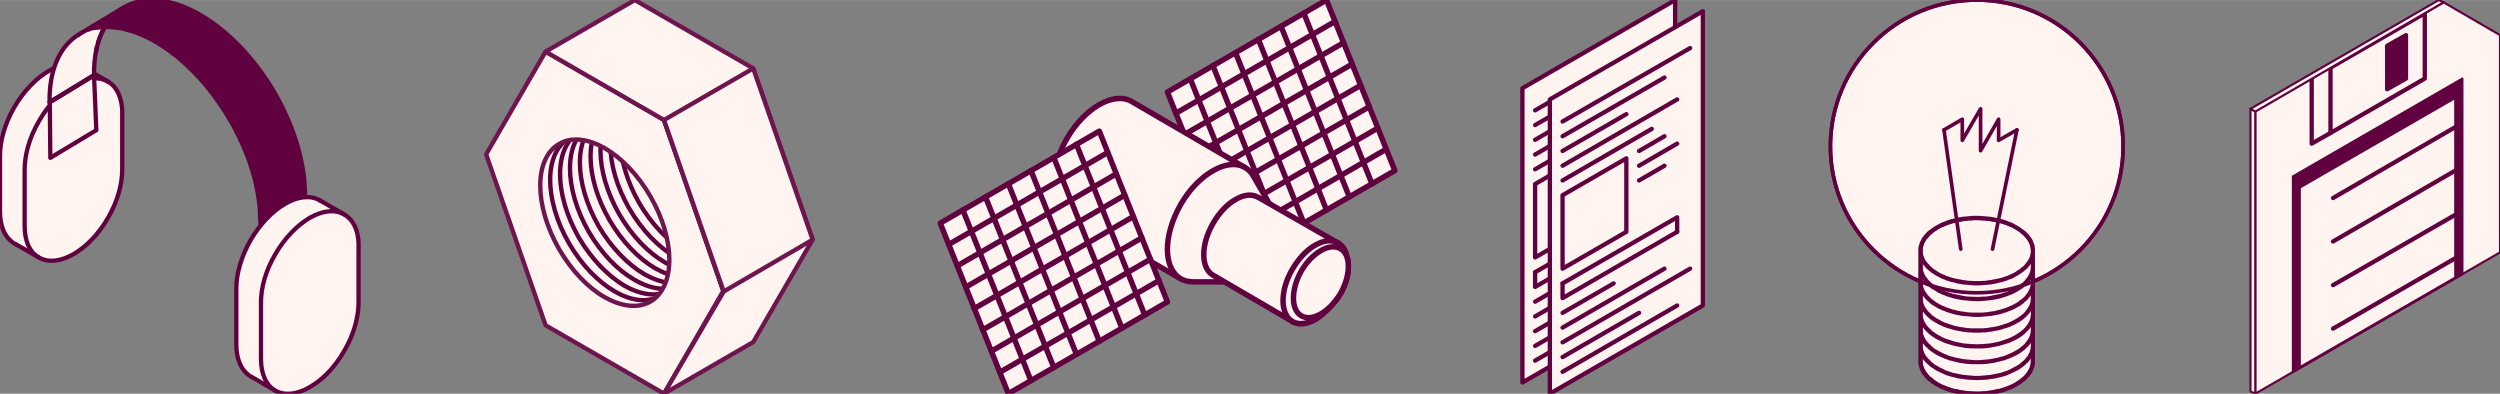 <?xml version="1.0" encoding="UTF-8"?>
<!DOCTYPE svg PUBLIC "-//W3C//DTD SVG 1.1//EN" "http://www.w3.org/Graphics/SVG/1.1/DTD/svg11.dtd">
<!-- Creator: CorelDRAW X7 -->
<svg xmlns="http://www.w3.org/2000/svg" xml:space="preserve" width="98.383mm" height="15.494mm" version="1.1" style="shape-rendering:geometricPrecision; text-rendering:geometricPrecision; image-rendering:optimizeQuality; fill-rule:evenodd; clip-rule:evenodd"
viewBox="0 0 9838 1549"
 xmlns:xlink="http://www.w3.org/1999/xlink">
 <rect x="0" y="0" width="9838" height="1549" fill="#808080" stroke="none"/>
 <defs>
  <style type="text/css">
   <![CDATA[
    .str19 {stroke:#61003F;stroke-width:16.93;stroke-linecap:round;stroke-linejoin:round}
    .str25 {stroke:#61003F;stroke-width:16.93;stroke-linecap:round;stroke-linejoin:round}
    .str23 {stroke:#61003F;stroke-width:8.46;stroke-linecap:round;stroke-linejoin:round}
    .str20 {stroke:#61003F;stroke-width:8.46;stroke-linecap:round;stroke-linejoin:round}
    .str21 {stroke:#61003F;stroke-width:8.46;stroke-linecap:round;stroke-linejoin:round}
    .str3 {stroke:#61003F;stroke-width:21.58;stroke-linecap:round;stroke-linejoin:round}
    .str0 {stroke:#61003F;stroke-width:21.58;stroke-linecap:round;stroke-linejoin:round}
    .str2 {stroke:#61003F;stroke-width:21.58;stroke-linecap:round;stroke-linejoin:round}
    .str1 {stroke:#61003F;stroke-width:21.58;stroke-linecap:round;stroke-linejoin:round}
    .str5 {stroke:#61003F;stroke-width:21.58;stroke-linecap:round;stroke-linejoin:round}
    .str4 {stroke:#61003F;stroke-width:21.58;stroke-linecap:round;stroke-linejoin:round}
    .str7 {stroke:#61003F;stroke-width:14.34;stroke-linecap:round;stroke-linejoin:round}
    .str6 {stroke:#61003F;stroke-width:14.34;stroke-linecap:round;stroke-linejoin:round}
    .str22 {stroke:#61003F;stroke-width:16.93;stroke-linecap:round;stroke-linejoin:round}
    .str24 {stroke:#61003F;stroke-width:16.93;stroke-linecap:round;stroke-linejoin:round}
    .str14 {stroke:#61003F;stroke-width:17.21;stroke-linecap:round;stroke-linejoin:round}
    .str13 {stroke:#61003F;stroke-width:17.21;stroke-linecap:round;stroke-linejoin:round}
    .str17 {stroke:#6E144E;stroke-width:17.21;stroke-linecap:round;stroke-linejoin:round}
    .str11 {stroke:#61003F;stroke-width:17.21;stroke-linecap:round;stroke-linejoin:round}
    .str12 {stroke:#61003F;stroke-width:17.21;stroke-linecap:round;stroke-linejoin:round}
    .str15 {stroke:#61003F;stroke-width:17.21;stroke-linecap:round;stroke-linejoin:round}
    .str10 {stroke:#61003F;stroke-width:17.21;stroke-linecap:round;stroke-linejoin:round}
    .str16 {stroke:#61003F;stroke-width:17.21;stroke-linecap:round;stroke-linejoin:round}
    .str9 {stroke:#61003F;stroke-width:17.21;stroke-linecap:round;stroke-linejoin:round}
    .str8 {stroke:#6E144E;stroke-width:17.21;stroke-linecap:round;stroke-linejoin:round}
    .str18 {stroke:#6E144E;stroke-width:17.21;stroke-linecap:round;stroke-linejoin:round}
    .fil1 {fill:none}
    .fil3 {fill:#61003F}
    .fil0 {fill:#FFF4F0}
    .fil2 {fill:#61003F;fill-rule:nonzero}
   ]]>
  </style>
     <clipPath id="id0">
      <path d="M8000 1421c0,71 -99,128 -221,128 -123,0 -222,-57 -222,-128l0 -435c0,-71 99,-128 222,-128 122,0 221,57 221,128l0 435z"/>
     </clipPath>
     <clipPath id="id1">
      <path d="M2379 1169c65,37 130,46 180,18 50,-29 75,-90 75,-165 0,-75 -25,-164 -75,-250 -49,-85 -114,-151 -179,-189 -65,-37 -130,-46 -179,-17 -50,28 -75,89 -75,164 0,75 25,164 74,250 50,86 114,152 179,189z"/>
     </clipPath>
 </defs>
 <g id="Layer_x0020_1">
  <g id="_2595160757584">
   <g>
    <g>
     <polygon class="fil0 str0" points="4862,1033 5489,671 5220,0 4594,362 "/>
     <line class="fil1 str0" x1="4684" y1="310" x2="4952" y2= "981" />
     <line class="fil1 str0" x1="4773" y1="258" x2="5041" y2= "930" />
     <line class="fil1 str0" x1="4862" y1="207" x2="5131" y2= "878" />
     <line class="fil1 str0" x1="4952" y1="155" x2="5220" y2= "826" />
     <line class="fil1 str0" x1="5041" y1="103" x2="5310" y2= "775" />
     <line class="fil1 str0" x1="5131" y1="52" x2="5399" y2= "723" />
     <line class="fil1 str0" x1="4628" y1="445" x2="5254" y2= "84" />
     <line class="fil1 str0" x1="4661" y1="529" x2="5287" y2= "168" />
     <line class="fil1 str0" x1="4695" y1="613" x2="5321" y2= "252" />
     <line class="fil1 str0" x1="4728" y1="697" x2="5354" y2= "336" />
     <line class="fil1 str0" x1="4762" y1="781" x2="5388" y2= "420" />
     <line class="fil1 str0" x1="4795" y1="865" x2="5422" y2= "504" />
     <line class="fil1 str0" x1="4829" y1="949" x2="5455" y2= "587" />
    </g>
    <path class="fil0 str1" d="M4199 840c-36,-20 -53,-63 -53,-117 0,-53 17,-116 52,-177 35,-61 81,-107 127,-134 47,-27 93,-33 128,-13l446 260 -252 438 -448 -257z"/>
    <path class="fil0 str2" d="M4700 1109c-6,0 -11,0 -16,-1l0 0c-14,-1 -26,-5 -37,-11 -35,-20 -53,-63 -53,-116 0,-53 18,-116 52,-176 35,-61 81,-107 127,-133 46,-27 91,-33 126,-13 12,7 22,16 29,27l67 115 -177 308 -118 0z"/>
    <path class="fil0 str3" d="M5176 1256l-2 1 -1 1 -2 1 -1 1 -2 0 -1 1 -2 1 -1 1 -2 0 0 0 -1 1 -2 1 -1 0 -2 1 0 0 -1 0 -2 1 -1 1 -2 0 0 0 -1 1 -2 0 -1 0 0 0 -2 1 -1 0 -2 1 -1 0 -2 0 0 0 -1 1 0 0 -2 0 0 0 -1 0 -2 0 -1 1 -1 0 -2 0 -1 0 -2 0 -1 0 0 0 -1 0 0 0 -2 0 0 0 -1 0 -2 0 -1 0 -1 0 -2 0 0 0 -1 0 -2 0 -1 0 -1 0 0 0 -2 0 -1 -1 0 0 -1 0 -1 0 -2 -1 -1 0 -1 0 -2 -1 -1 0 -1 0 -1 -1 -2 0 -1 -1 -1 0 -1 -1 -1 -1 -2 0 -1 -1 0 0 0 0 -312 -182c-25,-14 -37,-44 -37,-81 0,-37 12,-81 37,-124 24,-42 56,-75 88,-93 32,-19 64,-23 88,-9l0 0 1 0 0 0 0 0 314 180 0 0 1 0 0 0 1 1 0 0 1 1 0 0 1 1 1 0 0 0 1 1 2 1 1 1 0 0c0,0 1,1 2,2 0,0 1,1 1,1l0 0c1,1 2,2 2,2l0 0c1,1 2,2 2,2l0 0 1 1 1 1 0 0c0,1 1,2 1,3l1 1 0 0c1,0 1,1 2,2l0 0 0 1 0 0 1 1 0 0 1 1 1 2 0 1 0 0 1 1 0 1 0 0 1 2 1 1 0 0 0 1 1 2 0 0 0 1 1 1 0 0 0 2 1 1 0 2 1 1 0 2 1 1 0 1 0 2 1 1 0 0 0 1c5,12 7,26 7,41 0,32 -10,70 -31,107 -14,23 -30,43 -47,58l0 1 -2 1 -1 2 -2 1 0 0 -1 2 0 0 -2 1 -1 2 -1 1 -2 1 -1 2 0 0 -2 1 -1 1 -2 2 -1 1 -2 1 0 0 -1 2 -2 1 -1 1 -2 1 -1 2 -2 1 -1 1 0 0 -2 1 -1 1 -2 1 -1 1 -2 2 -1 1 -2 1 -1 1 -2 1 -1 1 -2 1 -1 0 -2 1 -1 1z"/>
    <path class="fil0 str3" d="M5176 1256c-33,19 -65,23 -90,9 -24,-14 -37,-45 -37,-82 0,-37 12,-82 37,-124 25,-43 57,-76 89,-94 33,-19 65,-24 90,-9 17,10 29,28 34,51 5,12 7,26 7,41 0,32 -10,70 -31,107 -14,23 -30,43 -47,58 -17,18 -34,33 -52,43z"/>
    <path class="fil0 str4" d="M5198 1235c-28,16 -55,20 -76,8 -22,-12 -32,-38 -32,-70 0,-32 10,-70 31,-107 21,-36 49,-64 77,-80 27,-16 55,-20 76,-8 22,12 32,38 32,70 0,32 -10,70 -31,107 -22,36 -49,64 -77,80z"/>
    <g>
     <polygon class="fil0 str5" points="3968,1549 4594,1188 4326,516 3700,878 "/>
     <line class="fil1 str5" x1="3789" y1="826" x2="4057" y2= "1498" />
     <line class="fil1 str5" x1="3878" y1="775" x2="4147" y2= "1446" />
     <line class="fil1 str5" x1="3968" y1="723" x2="4236" y2= "1394" />
     <line class="fil1 str5" x1="4057" y1="671" x2="4326" y2= "1343" />
     <line class="fil1 str5" x1="4147" y1="620" x2="4415" y2= "1291" />
     <line class="fil1 str5" x1="4236" y1="568" x2="4505" y2= "1240" />
     <line class="fil1 str5" x1="3733" y1="962" x2="4359" y2= "600" />
     <line class="fil1 str5" x1="3767" y1="1046" x2="4393" y2= "684" />
     <line class="fil1 str5" x1="3800" y1="1130" x2="4426" y2= "768" />
     <line class="fil1 str5" x1="3834" y1="1214" x2="4460" y2= "852" />
     <line class="fil1 str5" x1="3867" y1="1298" x2="4493" y2= "936" />
     <line class="fil1 str5" x1="3901" y1="1382" x2="4527" y2= "1020" />
     <line class="fil1 str5" x1="3934" y1="1465" x2="4561" y2= "1104" />
    </g>
   </g>
   <g>
    <circle class="fil0 str6" cx="7779" cy="576" r="576"/>
    <path class="fil0" d="M8000 1421c0,71 -99,128 -221,128 -123,0 -222,-57 -222,-128l0 -435c0,-71 99,-128 222,-128 122,0 221,57 221,128l0 435z"/>
    <g style="clip-path:url(#id0)">
     <g>
      <g>
       <path id="1" class="fil0" d="M7779 1293c122,0 221,57 221,128 0,71 -99,128 -221,128 -122,0 -221,-57 -221,-128 0,-71 99,-128 221,-128z"/>
       <path id="2" class="fil2" d="M8009 1421l-17 0 0 0 0 -6 -1 -6 -1 -5 -2 -6 -2 -6 -3 -5 -3 -6 -4 -5 -4 -5 -4 -5 -5 -6 -6 -4 -6 -5 -6 -5 -7 -4 -7 -5 -7 -4 -8 -3 -8 -4 -8 -4 -9 -3 -9 -3 -9 -3 -10 -2 -10 -2 -10 -2 -10 -2 -10 -1 -11 -2 -11 0 -11 -1 -11 0 0 -17 12 0 11 1 12 1 11 1 11 1 10 2 11 2 10 3 10 2 10 3 10 3 9 4 9 3 9 4 8 5 8 4 8 5 7 5 7 5 6 5 6 5 6 6 5 6 5 6 4 6 4 7 3 7 3 6 2 7 2 7 1 8 0 7 0 0zm-230 137l0 -17 0 0 11 0 11 -1 11 0 11 -2 10 -1 10 -2 10 -2 10 -2 10 -2 9 -3 9 -3 9 -3 8 -4 8 -3 8 -4 7 -4 7 -5 7 -4 6 -5 6 -5 6 -4 5 -5 4 -6 4 -5 4 -5 3 -6 3 -5 2 -6 2 -6 1 -5 1 -6 0 -6 17 0 0 7 -1 8 -2 7 -2 7 -3 6 -3 7 -4 7 -4 6 -5 6 -5 6 -6 6 -6 5 -6 5 -7 6 -7 4 -8 5 -8 4 -8 5 -9 4 -9 3 -9 4 -10 3 -10 3 -10 2 -10 3 -11 2 -10 2 -11 1 -11 1 -12 1 -11 1 -12 0 0 0zm-230 -137l17 0 0 0 0 6 1 6 1 5 2 6 2 6 3 5 3 6 4 5 4 5 5 6 5 5 5 4 6 5 6 5 7 4 7 5 7 4 8 4 8 3 8 4 9 3 9 3 9 3 10 2 10 2 10 2 10 2 10 1 11 2 11 0 11 1 11 0 0 17 -12 0 -11 -1 -11 -1 -12 -1 -11 -1 -10 -2 -11 -2 -10 -3 -10 -2 -10 -3 -10 -3 -9 -4 -9 -3 -8 -4 -9 -5 -8 -4 -7 -5 -8 -4 -7 -6 -6 -5 -6 -5 -6 -6 -5 -6 -5 -6 -4 -6 -4 -7 -3 -7 -3 -6 -2 -7 -2 -7 -1 -8 0 -7 0 0zm230 -137l0 17 0 0 -11 0 -11 1 -11 0 -11 2 -10 1 -10 2 -10 2 -10 2 -10 2 -9 3 -9 3 -9 3 -8 4 -8 4 -8 3 -7 4 -7 5 -7 4 -6 5 -6 5 -5 4 -5 6 -5 5 -4 5 -4 5 -3 6 -3 5 -2 6 -2 6 -1 5 -1 6 0 6 -17 0 0 -7 1 -8 2 -7 2 -7 3 -6 3 -7 4 -7 4 -6 5 -6 5 -6 6 -6 6 -5 6 -5 7 -5 8 -5 7 -5 8 -4 9 -5 8 -4 9 -3 9 -4 10 -3 10 -3 10 -2 10 -3 11 -2 10 -2 11 -1 12 -1 11 -1 11 -1 12 0 0 0z"/>
      </g>
      <g>
       <path class="fil0" d="M7779 1231c122,0 221,57 221,128 0,71 -99,128 -221,128 -122,0 -221,-57 -221,-128 0,-71 99,-128 221,-128z"/>
       <path id="1" class="fil2" d="M8009 1359l-17 0 0 0 0 -6 -1 -6 -1 -6 -2 -5 -2 -6 -3 -5 -3 -6 -4 -5 -4 -5 -4 -6 -5 -5 -6 -5 -6 -4 -6 -5 -7 -4 -7 -5 -7 -4 -8 -4 -8 -3 -8 -4 -9 -3 -9 -3 -9 -3 -10 -2 -10 -3 -10 -1 -10 -2 -10 -2 -11 -1 -11 0 -11 -1 -11 0 0 -17 12 0 11 1 12 1 11 1 11 1 10 2 11 2 10 2 10 3 10 3 10 3 9 4 9 3 9 4 8 4 8 5 8 5 7 4 7 5 6 6 6 5 6 6 5 6 5 6 4 6 4 7 3 6 3 7 2 7 2 7 1 8 0 7 0 0zm-230 137l0 -17 0 0 11 0 11 -1 11 -1 11 -1 10 -1 10 -2 10 -2 10 -2 10 -2 9 -3 9 -3 9 -3 8 -4 8 -4 8 -4 7 -4 7 -4 7 -4 6 -5 6 -5 6 -5 5 -5 4 -5 4 -5 4 -5 3 -6 3 -5 2 -6 2 -6 1 -5 1 -6 0 -6 17 0 0 7 -1 7 -2 8 -2 6 -3 7 -3 7 -4 6 -4 7 -5 6 -5 6 -6 5 -6 6 -6 5 -7 5 -7 5 -8 5 -8 4 -8 4 -9 4 -9 4 -9 4 -10 3 -10 3 -10 2 -10 3 -11 2 -10 1 -11 2 -11 1 -12 1 -11 0 -12 1 0 0zm-230 -137l17 0 0 0 0 6 1 6 1 5 2 6 2 6 3 5 3 6 4 5 4 5 5 5 5 5 5 5 6 5 6 5 7 4 7 4 7 4 8 4 8 4 8 4 9 3 9 3 9 3 10 2 10 2 10 2 10 2 10 1 11 1 11 1 11 1 11 0 0 17 -12 -1 -11 0 -11 -1 -12 -1 -11 -2 -10 -1 -11 -2 -10 -3 -10 -2 -10 -3 -10 -3 -9 -4 -9 -4 -8 -4 -9 -4 -8 -4 -7 -5 -8 -5 -7 -5 -6 -5 -6 -6 -6 -5 -5 -6 -5 -6 -4 -7 -4 -6 -3 -7 -3 -7 -2 -6 -2 -8 -1 -7 0 -7 0 0zm230 -137l0 17 0 0 -11 0 -11 1 -11 0 -11 1 -10 2 -10 2 -10 1 -10 3 -10 2 -9 3 -9 3 -9 3 -8 4 -8 3 -8 4 -7 4 -7 5 -7 4 -6 5 -6 4 -5 5 -5 5 -5 6 -4 5 -4 5 -3 6 -3 5 -2 6 -2 5 -1 6 -1 6 0 6 -17 0 0 -7 1 -8 2 -7 2 -7 3 -7 3 -6 4 -7 4 -6 5 -6 5 -6 6 -6 6 -5 6 -6 7 -5 8 -4 7 -5 8 -5 9 -4 8 -4 9 -3 9 -4 10 -3 10 -3 10 -3 10 -2 11 -2 10 -2 11 -1 12 -1 11 -1 11 -1 12 0 0 0z"/>
      </g>
      <g>
       <path class="fil0" d="M7779 1168c122,0 221,58 221,129 0,71 -99,128 -221,128 -122,0 -221,-57 -221,-128 0,-71 99,-129 221,-129z"/>
       <path id="1" class="fil2" d="M8009 1297l-17 0 0 0 0 -6 -1 -6 -1 -6 -2 -5 -2 -6 -3 -6 -3 -5 -4 -5 -4 -6 -4 -5 -5 -5 -6 -5 -6 -4 -6 -5 -7 -5 -7 -4 -7 -4 -8 -4 -8 -3 -8 -4 -9 -3 -9 -3 -9 -3 -10 -2 -10 -3 -10 -2 -10 -1 -10 -2 -11 -1 -11 -1 -11 0 -11 0 0 -17 12 0 11 1 12 0 11 2 11 1 10 2 11 2 10 2 10 3 10 3 10 3 9 3 9 4 9 4 8 4 8 5 8 4 7 5 7 5 6 6 6 5 6 6 5 6 5 6 4 6 4 7 3 6 3 7 2 7 2 7 1 7 0 8 0 0zm-230 136l0 -16 0 0 11 0 11 -1 11 -1 11 -1 10 -1 10 -2 10 -2 10 -2 10 -3 9 -2 9 -3 9 -4 8 -3 8 -4 8 -4 7 -4 7 -4 7 -4 6 -5 6 -5 6 -5 5 -5 4 -5 4 -5 4 -6 3 -5 3 -6 2 -5 2 -6 1 -6 1 -5 0 -6 17 0 0 7 -1 7 -2 7 -2 7 -3 7 -3 7 -4 6 -4 7 -5 6 -5 6 -6 5 -6 6 -6 5 -7 5 -7 5 -8 5 -8 4 -8 4 -9 4 -9 4 -9 3 -10 4 -10 2 -10 3 -10 2 -11 3 -10 1 -11 2 -11 1 -12 1 -11 0 -12 0 0 0zm-230 -136l17 0 0 0 0 6 1 5 1 6 2 6 2 5 3 6 3 5 4 6 4 5 5 5 5 5 5 5 6 5 6 5 7 4 7 4 7 4 8 4 8 4 8 3 9 4 9 3 9 2 10 3 10 2 10 2 10 2 10 1 11 1 11 1 11 1 11 0 0 16 -12 0 -11 0 -11 -1 -12 -1 -11 -2 -10 -1 -11 -3 -10 -2 -10 -3 -10 -2 -10 -4 -9 -3 -9 -4 -8 -4 -9 -4 -8 -4 -7 -5 -8 -5 -7 -5 -6 -5 -6 -6 -6 -5 -5 -6 -5 -6 -4 -7 -4 -6 -3 -7 -3 -7 -2 -7 -2 -7 -1 -7 0 -7 0 0zm230 -137l0 17 0 0 -11 0 -11 0 -11 1 -11 1 -10 2 -10 1 -10 2 -10 3 -10 2 -9 3 -9 3 -9 3 -8 4 -8 3 -8 4 -7 4 -7 4 -7 5 -6 5 -6 4 -5 5 -5 5 -5 5 -4 6 -4 5 -3 5 -3 6 -2 6 -2 5 -1 6 -1 6 0 6 -17 0 0 -8 1 -7 2 -7 2 -7 3 -7 3 -6 4 -7 4 -6 5 -6 5 -6 6 -6 6 -5 6 -6 7 -5 8 -5 7 -4 8 -5 9 -4 8 -4 9 -4 9 -3 10 -3 10 -3 10 -3 10 -2 11 -2 10 -2 11 -1 12 -2 11 0 11 -1 12 0 0 0z"/>
      </g>
      <g>
       <path class="fil0" d="M7779 1106c122,0 221,58 221,129 0,70 -99,128 -221,128 -122,0 -221,-58 -221,-128 0,-71 99,-129 221,-129z"/>
       <path id="1" class="fil2" d="M8009 1235l-17 0 0 0 0 -6 -1 -6 -1 -6 -2 -6 -2 -5 -3 -6 -3 -5 -4 -5 -4 -6 -4 -5 -5 -5 -6 -5 -6 -5 -6 -4 -7 -5 -7 -4 -7 -4 -8 -4 -8 -4 -8 -3 -9 -3 -9 -3 -9 -3 -10 -3 -10 -2 -10 -2 -10 -1 -10 -2 -11 -1 -11 -1 -11 0 -11 0 0 -17 12 0 11 0 12 1 11 1 11 2 10 2 11 2 10 2 10 3 10 3 10 3 9 3 9 4 9 4 8 4 8 5 8 4 7 5 7 5 6 5 6 6 6 6 5 6 5 6 4 6 4 6 3 7 3 7 2 7 2 7 1 7 0 8 0 0zm-230 136l0 -16 0 0 11 -1 11 0 11 -1 11 -1 10 -1 10 -2 10 -2 10 -2 10 -3 9 -3 9 -3 9 -3 8 -3 8 -4 8 -4 7 -4 7 -4 7 -5 6 -4 6 -5 6 -5 5 -5 4 -5 4 -5 4 -6 3 -5 3 -6 2 -5 2 -6 1 -6 1 -6 0 -5 17 0 0 7 -1 7 -2 7 -2 7 -3 7 -3 7 -4 6 -4 6 -5 7 -5 5 -6 6 -6 6 -6 5 -7 5 -7 5 -8 5 -8 4 -8 4 -9 4 -9 4 -9 3 -10 3 -10 3 -10 3 -10 2 -11 2 -10 2 -11 2 -11 1 -12 1 -11 0 -12 0 0 0zm-230 -136l17 0 0 0 0 5 1 6 1 6 2 6 2 5 3 6 3 5 4 6 4 5 5 5 5 5 5 5 6 5 6 4 7 5 7 4 7 4 8 4 8 4 8 3 9 3 9 3 9 3 10 3 10 2 10 2 10 2 10 1 11 1 11 1 11 0 11 1 0 16 -12 0 -11 0 -11 -1 -12 -1 -11 -2 -10 -2 -11 -2 -10 -2 -10 -3 -10 -3 -10 -3 -9 -3 -9 -4 -8 -4 -9 -4 -8 -4 -7 -5 -8 -5 -7 -5 -6 -5 -6 -6 -6 -6 -5 -5 -5 -7 -4 -6 -4 -6 -3 -7 -3 -7 -2 -7 -2 -7 -1 -7 0 -7 0 0zm230 -137l0 17 0 0 -11 0 -11 0 -11 1 -11 1 -10 2 -10 1 -10 2 -10 2 -10 3 -9 3 -9 3 -9 3 -8 3 -8 4 -8 4 -7 4 -7 4 -7 5 -6 4 -6 5 -5 5 -5 5 -5 5 -4 6 -4 5 -3 5 -3 6 -2 5 -2 6 -1 6 -1 6 0 6 -17 0 0 -8 1 -7 2 -7 2 -7 3 -7 3 -7 4 -6 4 -6 5 -6 5 -6 6 -6 6 -6 6 -5 7 -5 8 -5 7 -4 8 -5 9 -4 8 -4 9 -4 9 -3 10 -3 10 -3 10 -3 10 -2 11 -2 10 -2 11 -2 12 -1 11 -1 11 0 12 0 0 0z"/>
      </g>
      <g>
       <path class="fil0" d="M7779 1044c122,0 221,58 221,128 0,71 -99,129 -221,129 -122,0 -221,-58 -221,-129 0,-70 99,-128 221,-128z"/>
       <path id="1" class="fil2" d="M8009 1172l-17 0 0 0 0 -5 -1 -6 -1 -6 -2 -6 -2 -5 -3 -6 -3 -5 -4 -6 -4 -5 -4 -5 -5 -5 -6 -5 -6 -5 -6 -4 -7 -5 -7 -4 -7 -4 -8 -4 -8 -4 -8 -3 -9 -3 -9 -3 -9 -3 -10 -3 -10 -2 -10 -2 -10 -2 -10 -1 -11 -1 -11 -1 -11 0 -11 -1 0 -16 12 0 11 0 12 1 11 1 11 2 10 2 11 2 10 2 10 3 10 3 10 3 9 3 9 4 9 4 8 4 8 4 8 5 7 5 7 5 6 5 6 6 6 6 5 5 5 7 4 6 4 6 3 7 3 7 2 7 2 7 1 7 0 7 0 0zm-230 137l0 -17 0 0 11 0 11 0 11 -1 11 -1 10 -2 10 -1 10 -2 10 -2 10 -3 9 -3 9 -3 9 -3 8 -3 8 -4 8 -4 7 -4 7 -4 7 -5 6 -4 6 -5 6 -5 5 -5 4 -5 4 -6 4 -5 3 -5 3 -6 2 -5 2 -6 1 -6 1 -6 0 -6 17 0 0 8 -1 7 -2 7 -2 7 -3 7 -3 7 -4 6 -4 6 -5 6 -5 6 -6 6 -6 6 -6 5 -7 5 -7 5 -8 4 -8 5 -8 4 -9 4 -9 4 -9 3 -10 3 -10 3 -10 3 -10 2 -11 2 -10 2 -11 1 -11 2 -12 0 -11 1 -12 0 0 0zm-230 -137l17 0 0 0 0 6 1 6 1 6 2 6 2 5 3 6 3 5 4 5 4 6 5 5 5 5 5 5 6 5 6 4 7 5 7 4 7 4 8 4 8 4 8 3 9 3 9 3 9 3 10 3 10 2 10 2 10 1 10 2 11 1 11 1 11 0 11 0 0 17 -12 0 -11 -1 -11 0 -12 -2 -11 -1 -10 -2 -11 -2 -10 -2 -10 -3 -10 -3 -10 -3 -9 -3 -9 -4 -8 -4 -9 -4 -8 -5 -7 -4 -8 -5 -7 -5 -6 -5 -6 -6 -6 -6 -5 -6 -5 -6 -4 -6 -4 -6 -3 -7 -3 -7 -2 -7 -2 -7 -1 -7 0 -8 0 0zm230 -136l0 16 0 0 -11 1 -11 0 -11 1 -11 1 -10 1 -10 2 -10 2 -10 2 -10 3 -9 3 -9 3 -9 3 -8 3 -8 4 -8 4 -7 4 -7 4 -7 5 -6 4 -6 5 -5 5 -5 5 -5 5 -4 5 -4 6 -3 5 -3 6 -2 5 -2 6 -1 6 -1 6 0 5 -17 0 0 -7 1 -7 2 -7 2 -7 3 -7 3 -7 4 -6 4 -6 5 -7 5 -5 6 -6 6 -6 6 -5 7 -5 8 -5 7 -5 8 -4 9 -4 8 -4 9 -4 9 -3 10 -3 10 -3 10 -3 10 -2 11 -2 10 -2 11 -2 12 -1 11 -1 11 0 12 0 0 0z"/>
      </g>
      <g>
       <path class="fil0" d="M7779 982c122,0 221,57 221,128 0,71 -99,129 -221,129 -122,0 -221,-58 -221,-129 0,-71 99,-128 221,-128z"/>
       <path id="1" class="fil2" d="M8009 1110l-17 0 0 0 0 -6 -1 -5 -1 -6 -2 -6 -2 -5 -3 -6 -3 -5 -4 -6 -4 -5 -4 -5 -5 -5 -6 -5 -6 -5 -6 -5 -7 -4 -7 -4 -7 -4 -8 -4 -8 -4 -8 -3 -9 -4 -9 -3 -9 -2 -10 -3 -10 -2 -10 -2 -10 -2 -10 -1 -11 -1 -11 -1 -11 -1 -11 0 0 -16 12 0 11 0 12 1 11 1 11 2 10 1 11 2 10 3 10 2 10 3 10 4 9 3 9 4 9 4 8 4 8 4 8 5 7 5 7 5 6 5 6 6 6 5 5 6 5 6 4 7 4 6 3 7 3 7 2 7 2 7 1 7 0 7 0 0zm-230 137l0 -17 0 0 11 0 11 0 11 -1 11 -1 10 -2 10 -1 10 -2 10 -3 10 -2 9 -3 9 -3 9 -3 8 -4 8 -3 8 -4 7 -4 7 -4 7 -5 6 -5 6 -4 6 -5 5 -5 4 -5 4 -6 4 -5 3 -6 3 -5 2 -6 2 -5 1 -6 1 -6 0 -6 17 0 0 8 -1 7 -2 7 -2 7 -3 7 -3 6 -4 7 -4 6 -5 6 -5 6 -6 6 -6 5 -6 6 -7 5 -7 5 -8 4 -8 5 -8 4 -9 4 -9 3 -9 4 -10 3 -10 3 -10 3 -10 2 -11 2 -10 2 -11 1 -11 1 -12 1 -11 1 -12 0 0 0zm-230 -137l17 0 0 0 0 6 1 6 1 6 2 5 2 6 3 5 3 6 4 5 4 6 5 5 5 5 5 5 6 4 6 5 7 5 7 4 7 4 8 4 8 3 8 4 9 3 9 3 9 3 10 2 10 3 10 2 10 1 10 2 11 1 11 1 11 0 11 0 0 17 -12 0 -11 -1 -11 -1 -12 -1 -11 -1 -10 -2 -11 -2 -10 -2 -10 -3 -10 -3 -10 -3 -9 -4 -9 -3 -8 -4 -9 -4 -8 -5 -7 -4 -8 -5 -7 -5 -6 -6 -6 -5 -6 -6 -5 -6 -5 -6 -4 -6 -4 -7 -3 -6 -3 -7 -2 -7 -2 -7 -1 -7 0 -8 0 0zm230 -136l0 16 0 0 -11 0 -11 1 -11 1 -11 1 -10 1 -10 2 -10 2 -10 2 -10 3 -9 2 -9 3 -9 4 -8 3 -8 4 -8 4 -7 4 -7 4 -7 4 -6 5 -6 5 -5 5 -5 5 -5 5 -4 5 -4 6 -3 5 -3 6 -2 5 -2 6 -1 6 -1 5 0 6 -17 0 0 -7 1 -7 2 -7 2 -7 3 -7 3 -7 4 -6 4 -7 5 -6 5 -6 6 -5 6 -6 6 -5 7 -5 8 -5 7 -5 8 -4 9 -4 8 -4 9 -4 9 -3 10 -4 10 -3 10 -2 10 -3 11 -2 10 -1 11 -2 12 -1 11 -1 11 0 12 0 0 0z"/>
      </g>
      <g>
       <path class="fil0" d="M7779 920c122,0 221,57 221,128 0,71 -99,128 -221,128 -122,0 -221,-57 -221,-128 0,-71 99,-128 221,-128z"/>
       <path id="1" class="fil2" d="M8009 1048l-17 0 0 0 0 -6 -1 -6 -1 -5 -2 -6 -2 -6 -3 -5 -3 -6 -4 -5 -4 -5 -4 -5 -5 -5 -6 -5 -6 -5 -6 -5 -7 -4 -7 -4 -7 -5 -8 -3 -8 -4 -8 -4 -9 -3 -9 -3 -9 -3 -10 -2 -10 -2 -10 -2 -10 -2 -10 -1 -11 -1 -11 -1 -11 -1 -11 0 0 -17 12 1 11 0 12 1 11 1 11 2 10 1 11 2 10 3 10 2 10 3 10 3 9 4 9 4 9 4 8 4 8 4 8 5 7 5 7 5 6 5 6 6 6 5 5 6 5 6 4 7 4 6 3 7 3 6 2 7 2 8 1 7 0 7 0 0zm-230 137l0 -17 0 0 11 0 11 -1 11 0 11 -1 10 -2 10 -2 10 -2 10 -2 10 -2 9 -3 9 -3 9 -3 8 -4 8 -3 8 -4 7 -4 7 -5 7 -4 6 -5 6 -4 6 -5 5 -5 4 -6 4 -5 4 -5 3 -6 3 -5 2 -6 2 -5 1 -6 1 -6 0 -6 17 0 0 7 -1 8 -2 7 -2 7 -3 7 -3 6 -4 7 -4 6 -5 6 -5 6 -6 6 -6 5 -6 6 -7 5 -7 4 -8 5 -8 5 -8 4 -9 4 -9 3 -9 4 -10 3 -10 3 -10 3 -10 2 -11 2 -10 2 -11 1 -11 1 -12 1 -11 1 -12 0 0 0zm-230 -137l17 0 0 0 0 6 1 6 1 6 2 5 2 6 3 5 3 6 4 5 4 5 5 6 5 5 5 5 6 4 6 5 7 4 7 5 7 4 8 4 8 3 8 4 9 3 9 3 9 3 10 2 10 2 10 2 10 2 10 2 11 1 11 0 11 1 11 0 0 17 -12 0 -11 -1 -11 -1 -12 -1 -11 -1 -10 -2 -11 -2 -10 -2 -10 -3 -10 -3 -10 -3 -9 -4 -9 -3 -8 -4 -9 -4 -8 -5 -7 -5 -8 -4 -7 -5 -6 -6 -6 -5 -6 -6 -5 -6 -5 -6 -4 -6 -4 -7 -3 -6 -3 -7 -2 -7 -2 -7 -1 -8 0 -7 0 0zm230 -137l0 17 0 0 -11 0 -11 1 -11 1 -11 1 -10 1 -10 2 -10 2 -10 2 -10 2 -9 3 -9 3 -9 3 -8 4 -8 4 -8 3 -7 5 -7 4 -7 4 -6 5 -6 5 -5 5 -5 5 -5 5 -4 5 -4 5 -3 6 -3 5 -2 6 -2 6 -1 5 -1 6 0 6 -17 0 0 -7 1 -7 2 -8 2 -7 3 -6 3 -7 4 -6 4 -7 5 -6 5 -6 6 -5 6 -6 6 -5 7 -5 8 -5 7 -5 8 -4 9 -4 8 -4 9 -4 9 -4 10 -3 10 -3 10 -2 10 -3 11 -2 10 -1 11 -2 12 -1 11 -1 11 0 12 -1 0 0z"/>
      </g>
      <g>
       <path class="fil0" d="M7779 858c122,0 221,57 221,128 0,71 -99,128 -221,128 -122,0 -221,-57 -221,-128 0,-71 99,-128 221,-128z"/>
       <path id="1" class="fil2" d="M8009 986l-17 0 0 0 0 -6 -1 -6 -1 -5 -2 -6 -2 -6 -3 -5 -3 -6 -4 -5 -4 -5 -4 -5 -5 -6 -6 -4 -6 -5 -6 -5 -7 -4 -7 -5 -7 -4 -8 -4 -8 -3 -8 -4 -9 -3 -9 -3 -9 -3 -10 -2 -10 -2 -10 -2 -10 -2 -10 -1 -11 -2 -11 0 -11 -1 -11 0 0 -17 12 0 11 1 12 1 11 1 11 1 10 2 11 2 10 3 10 2 10 3 10 3 9 4 9 3 9 4 8 5 8 4 7 5 8 5 7 5 6 5 6 5 6 6 5 6 5 6 4 6 4 7 3 7 3 6 2 7 2 7 1 8 0 7 0 0zm-230 137l0 -17 0 0 11 0 11 -1 11 0 11 -2 10 -1 10 -2 10 -2 10 -2 10 -2 9 -3 9 -3 9 -3 8 -4 8 -3 8 -4 7 -4 7 -5 7 -4 6 -5 6 -5 6 -4 5 -6 4 -5 4 -5 4 -5 3 -6 3 -5 2 -6 2 -6 1 -5 1 -6 0 -6 17 0 0 7 -1 8 -2 7 -2 7 -3 6 -3 7 -4 7 -4 6 -5 6 -5 6 -6 6 -6 5 -6 5 -7 5 -8 5 -7 5 -8 4 -8 5 -9 4 -9 3 -9 4 -10 3 -10 3 -10 2 -10 3 -11 2 -10 2 -11 1 -11 1 -12 1 -11 1 -12 0 0 0zm-230 -137l17 0 0 0 0 6 1 6 1 5 2 6 2 6 3 5 3 6 4 5 4 5 5 5 5 6 5 4 6 5 6 5 7 4 7 5 7 4 8 4 8 3 8 4 9 3 9 3 9 3 10 2 10 2 10 2 10 2 10 1 11 2 11 0 11 1 11 0 0 17 -12 0 -11 -1 -11 -1 -12 -1 -11 -1 -10 -2 -11 -2 -10 -3 -10 -2 -10 -3 -10 -3 -9 -4 -9 -3 -8 -4 -9 -5 -8 -4 -7 -5 -8 -5 -7 -5 -6 -5 -6 -5 -6 -6 -5 -6 -5 -6 -4 -6 -4 -7 -3 -7 -3 -6 -2 -7 -2 -7 -1 -8 0 -7 0 0zm230 -137l0 17 0 0 -11 0 -11 1 -11 0 -11 2 -10 1 -10 2 -10 2 -10 2 -10 2 -9 3 -9 3 -9 3 -8 4 -8 3 -8 4 -7 4 -7 5 -7 4 -6 5 -6 5 -5 4 -5 6 -5 5 -4 5 -4 5 -3 6 -3 5 -2 6 -2 6 -1 5 -1 6 0 6 -17 0 0 -7 1 -8 2 -7 2 -7 3 -6 3 -7 4 -7 4 -6 5 -6 5 -6 6 -6 6 -5 6 -5 7 -5 8 -5 7 -5 8 -4 9 -5 8 -4 9 -3 9 -4 10 -3 10 -3 10 -2 10 -3 11 -2 10 -2 11 -1 12 -1 11 -1 11 -1 12 0 0 0z"/>
      </g>
     </g>
    </g>
    <g>
     <path class="fil2" d="M7779 1558l0 -17 0 0 11 0 11 -1 11 0 10 -2 11 -1 10 -2 10 -2 10 -2 9 -2 10 -3 9 -3 8 -3 9 -4 8 -3 7 -4 8 -4 7 -5 7 -4 6 -5 6 -5 5 -4 5 -5 5 -6 4 -5 3 -5 4 -6 2 -5 3 -6 1 -6 2 -5 0 -6 1 -6 16 0 0 7 -1 8 -1 7 -3 7 -2 6 -3 7 -4 7 -5 6 -4 6 -6 6 -5 6 -6 5 -7 5 -7 6 -7 4 -8 5 -8 4 -8 5 -9 4 -9 3 -9 4 -9 3 -10 3 -10 2 -11 3 -10 2 -11 2 -11 1 -11 1 -11 1 -12 1 -11 0 0 0zm-230 -137l17 0 0 0 0 6 1 6 1 5 2 6 2 6 3 5 3 6 3 5 5 5 4 6 5 5 6 4 5 5 7 5 6 4 7 5 8 4 7 4 9 3 8 4 9 3 9 3 9 3 9 2 10 2 10 2 11 2 10 1 11 2 10 0 11 1 12 0 0 17 -12 0 -12 -1 -11 -1 -11 -1 -11 -1 -11 -2 -10 -2 -11 -3 -10 -2 -10 -3 -9 -3 -9 -4 -9 -3 -9 -4 -8 -5 -8 -4 -8 -5 -7 -4 -7 -6 -7 -5 -6 -5 -5 -6 -6 -6 -4 -6 -5 -6 -3 -7 -4 -7 -2 -6 -2 -7 -2 -7 -1 -8 0 -7 0 0zm0 0c0,-5 4,-8 8,-8 5,0 9,3 9,8l-17 0zm17 -435l0 435 -17 0 0 -435 0 0 17 0zm-17 0c0,-5 4,-8 8,-8 5,0 9,3 9,8l-17 0zm230 -137l0 17 0 0 -12 0 -11 1 -10 0 -11 2 -10 1 -11 2 -10 2 -10 2 -9 2 -9 3 -9 3 -9 3 -8 4 -9 3 -7 4 -8 4 -7 5 -6 4 -7 5 -5 5 -6 4 -5 6 -4 5 -5 5 -3 5 -3 6 -3 5 -2 6 -2 6 -1 5 -1 6 0 6 -17 0 0 -7 1 -8 2 -7 2 -7 2 -6 4 -7 3 -7 5 -6 4 -6 6 -6 5 -6 6 -5 7 -5 7 -5 7 -5 8 -5 8 -4 8 -5 9 -4 9 -3 9 -4 9 -3 10 -3 10 -2 11 -3 10 -2 11 -2 11 -1 11 -1 11 -1 12 -1 12 0 0 0zm229 137l-16 0 0 0 -1 -6 0 -6 -2 -5 -1 -6 -3 -6 -2 -5 -4 -6 -3 -5 -4 -5 -5 -5 -5 -6 -5 -4 -6 -5 -6 -5 -7 -4 -7 -5 -8 -4 -7 -4 -8 -3 -9 -4 -8 -3 -9 -3 -10 -3 -9 -2 -10 -2 -10 -2 -10 -2 -11 -1 -10 -2 -11 0 -11 -1 -11 0 0 -17 11 0 12 1 11 1 11 1 11 1 11 2 10 2 11 3 10 2 10 3 9 3 9 4 9 3 9 4 8 5 8 4 8 5 7 5 7 5 7 5 6 5 5 6 6 6 4 6 5 6 4 7 3 7 2 6 3 7 1 7 1 8 0 7 0 0zm0 0c0,5 -3,8 -8,8 -5,0 -8,-3 -8,-8l16 0zm-16 435l0 -435 16 0 0 435 0 0 -16 0zm16 0c0,5 -3,8 -8,8 -5,0 -8,-3 -8,-8l16 0z"/>
    </g>
    <line class="fil1 str7" x1="7716" y1="980" x2="7650" y2= "511" />
    <line class="fil1 str7" x1="7841" y1="980" x2="7937" y2= "511" />
    <polyline class="fil1 str7" points="7650,511 7722,469 7722,552 7794,428 7794,593 7865,469 7865,552 7937,511 "/>
    <circle class="fil1 str6" cx="7779" cy="576" r="576"/>
   </g>
   <g>
    <polygon class="fil0 str8" points="2846,1145 2613,1549 2147,1280 1913,607 2147,203 2613,472 "/>
    <path class="fil0" d="M2379 1169c65,37 130,46 180,18 50,-29 75,-90 75,-165 0,-75 -25,-164 -75,-250 -49,-85 -114,-151 -179,-189 -65,-37 -130,-46 -179,-17 -50,28 -75,89 -75,164 0,75 25,164 74,250 50,86 114,152 179,189z"/>
    <g style="clip-path:url(#id1)">
     <g>
      <path id="1" class="fil1 str9" d="M2418 1146c65,38 130,47 180,18 50,-29 75,-89 75,-164 0,-75 -25,-164 -74,-250 -50,-86 -115,-152 -180,-189 -65,-38 -130,-47 -179,-18 -50,29 -75,90 -75,165 0,74 25,164 74,249 50,86 115,152 179,189z"/>
      <path class="fil1 str10" d="M2457 1124c65,37 130,46 180,18 50,-29 75,-90 75,-165 0,-75 -25,-164 -74,-250 -50,-85 -115,-151 -180,-189 -65,-37 -130,-46 -179,-17 -50,28 -75,89 -75,164 0,75 25,164 74,250 50,85 115,151 179,189z"/>
      <path class="fil1 str11" d="M2497 1101c65,38 130,47 179,18 50,-29 75,-89 75,-164 0,-75 -25,-165 -74,-250 -50,-86 -115,-152 -180,-189 -65,-38 -130,-47 -179,-18 -50,29 -75,89 -75,164 0,75 25,165 74,250 50,86 115,152 180,189z"/>
      <path class="fil1 str12" d="M2536 1079c65,37 130,46 179,17 50,-28 75,-89 75,-164 0,-75 -25,-164 -74,-250 -50,-85 -115,-151 -180,-189 -65,-37 -130,-46 -179,-18 -50,29 -75,90 -75,165 0,75 25,164 74,250 50,85 115,151 180,189z"/>
      <path class="fil1 str13" d="M2577 1055c65,37 130,46 180,17 50,-28 75,-89 75,-164 0,-75 -25,-164 -74,-250 -50,-86 -115,-152 -180,-189 -65,-38 -130,-46 -179,-18 -50,29 -75,90 -75,165 0,75 25,164 74,249 50,86 115,152 179,190z"/>
      <path class="fil1 str14" d="M2616 1032c65,38 131,46 180,18 50,-29 75,-90 75,-165 0,-75 -25,-164 -74,-249 -50,-86 -115,-152 -180,-190 -65,-37 -130,-46 -179,-17 -50,28 -75,89 -75,164 0,75 25,164 74,250 50,86 115,152 179,189z"/>
      <path class="fil1 str15" d="M2656 1010c65,37 130,46 179,17 50,-28 75,-89 75,-164 0,-75 -25,-164 -74,-250 -50,-86 -115,-152 -180,-189 -65,-38 -130,-47 -179,-18 -50,29 -75,90 -75,165 0,75 25,164 74,249 50,86 115,152 180,190z"/>
      <path class="fil1 str16" d="M2695 987c65,37 130,46 179,18 50,-29 75,-90 75,-165 0,-75 -25,-164 -74,-250 -50,-85 -115,-151 -180,-189 -65,-37 -130,-46 -179,-17 -50,28 -75,89 -75,164 0,75 25,164 74,250 50,86 115,152 180,189z"/>
     </g>
    </g>
    <path class="fil1 str17" d="M2379 1169c65,37 130,46 180,18 50,-29 75,-90 75,-165 0,-75 -25,-164 -75,-250 -49,-85 -114,-151 -179,-189 -65,-37 -130,-46 -179,-17 -50,28 -75,89 -75,164 0,75 25,164 74,250 50,86 114,152 179,189z"/>
    <polygon class="fil0 str18" points="2613,472 2147,203 2498,0 2964,269 3198,943 2964,1346 2613,1549 2848,1147 "/>
    <polygon class="fil0 str18" points="3198,943 2964,269 2613,472 2848,1147 "/>
   </g>
   <g>
    <path class="fil0 str19" d="M0 613l0 -1 0 -1c0,-57 19,-124 56,-189 38,-65 87,-115 136,-143 49,-29 99,-36 136,-14 35,20 54,61 56,112l0 0c1,4 1,9 1,13 0,4 0,9 -1,13l0 196c1,4 1,9 1,13 0,57 -19,124 -56,189 -38,65 -87,115 -136,143 -50,29 -99,36 -136,14 -38,-22 -57,-68 -57,-125l0 -2 0 -218z"/>
    <g>
     <polygon class="fil0" points="442,480 425,324 328,269 328,449 "/>
     <polygon class="fil0" points="39,806 57,961 153,1017 153,836 "/>
    </g>
    <path class="fil0 str19" d="M97 669l0 -2 0 0c0,-57 18,-125 56,-190 37,-65 86,-115 136,-143 49,-28 98,-35 136,-13 35,20 53,61 56,112l0 0c0,4 0,8 0,12 0,5 0,9 0,13l0 197c0,4 0,8 0,12 0,57 -18,125 -56,190 -37,65 -87,115 -136,143 -49,28 -98,35 -136,13 -38,-21 -56,-67 -56,-124l0 -2 0 -218z"/>
    <line class="fil1 str19" x1="153" y1="1013" x2="57" y2= "958" />
    <line class="fil1 str19" x1="425" y1="321" x2="328" y2= "265" />
    <g>
     <path class="fil0 str19" d="M195 403c-2,-121 36,-220 116,-268 30,-18 65,-28 101,-29 -29,51 -43,116 -42,190l0 0 -174 106 -1 1zm218 -297c9,0 18,0 28,0 -10,0 -19,0 -28,0zm37 1c7,1 14,2 21,3 -7,-1 -14,-2 -21,-3zm48 9c4,1 8,2 12,3 -4,-1 -8,-2 -12,-3z"/>
     <polygon class="fil3 str19" points="1025,860 1200,755 1209,971 1028,1080 "/>
     <polygon class="fil0 str19" points="196,402 370,296 379,512 198,621 "/>
     <polygon class="fil0" points="446,54 459,78 408,108 406,114 399,114 324,159 313,137 "/>
     <line class="fil1 str19" x1="486" y1="30" x2="311" y2= "135" />
     <line class="fil1 str19" x1="370" y1="296" x2="196" y2= "402" />
     <line class="fil1 str19" x1="1200" y1="755" x2="1023" y2= "861" />
     <path class="fil3 str19" d="M1073 352c82,138 125,282 127,403l-176 106c-1,-122 -44,-266 -127,-403 -133,-221 -330,-358 -485,-352 19,-32 43,-58 74,-76 159,-96 421,48 587,322zm-694 -154c0,-4 1,-8 2,-12 -1,4 -2,8 -2,12zm7 -30c3,-10 6,-19 10,-28 -4,9 -7,18 -10,28zm14 -37c3,-8 8,-17 12,-25 -4,8 -9,17 -12,25z"/>
     <polygon class="fil3" points="416,113 365,119 335,129 380,91 432,57 "/>
    </g>
    <path class="fil0 str19" d="M930 1136l0 -1 0 -1c0,-56 19,-124 56,-189 38,-65 87,-115 136,-143 49,-29 99,-35 136,-14 35,20 54,61 57,112l0 0c0,5 0,9 0,13 0,4 0,9 0,13l0 196c0,4 0,9 0,13 0,57 -19,124 -56,189 -38,65 -87,115 -136,144 -49,28 -99,35 -136,13 -38,-22 -57,-68 -57,-125l0 -1 0 -219z"/>
    <g>
     <polygon class="fil0" points="1372,1003 1355,847 1258,792 1258,973 "/>
     <polygon class="fil0" points="969,1329 987,1485 1083,1540 1083,1359 "/>
    </g>
    <path class="fil0 str19" d="M1027 1192l0 -2 0 0c0,-57 18,-125 56,-189 37,-65 87,-115 136,-144 49,-28 98,-35 136,-13 35,20 54,61 56,112l0 0c0,4 0,8 0,12 0,5 0,9 0,14l0 196c0,4 0,8 0,12 0,57 -18,125 -56,190 -37,65 -86,115 -136,143 -49,29 -98,35 -136,14 -37,-22 -56,-68 -56,-125l0 -2 0 -218z"/>
    <line class="fil1 str19" x1="1083" y1="1537" x2="987" y2= "1481" />
    <line class="fil1 str19" x1="1355" y1="844" x2="1258" y2= "788" />
   </g>
   <g>
    <polygon class="fil0 str20" points="9838,138 9616,9 8875,437 8875,1549 9838,993 "/>
    <polygon class="fil3 str20" points="9023,694 9023,1464 9690,1079 9690,309 "/>
    <polygon class="fil0 str21" points="9050,738 9050,1445 9662,1092 9662,385 "/>
    <polygon class="fil0 str22" points="9171,266 9542,52 9542,309 9171,523 "/>
    <polyline class="fil1 str22" points="9171,523 9097,565 9097,309 "/>
    <polygon class="fil3 str22" points="9468,309 9468,138 9394,180 9394,351 "/>
    <polygon class="fil0 str23" points="8856,428 8856,1540 8875,1549 8875,437 "/>
    <polygon class="fil0 str23" points="8875,439 9616,9 9597,0 8856,428 "/>
    <line class="fil1 str24" x1="9662" y1="500" x2="9181" y2= "779" />
    <line class="fil1 str24" x1="9662" y1="671" x2="9181" y2= "950" />
    <line class="fil1 str24" x1="9662" y1="845" x2="9181" y2= "1122" />
    <line class="fil1 str24" x1="9662" y1="1016" x2="9181" y2= "1293" />
   </g>
   <g>
    <polygon class="fil0 str25" points="6592,0 5991,347 5991,1505 6592,1158 "/>
    <line class="fil1 str25" x1="6041" y1="434" x2="6542" y2= "145" />
    <line class="fil1 str25" x1="6041" y1="492" x2="6442" y2= "261" />
    <line class="fil1 str25" x1="6041" y1="550" x2="6291" y2= "405" />
    <line class="fil1 str25" x1="6041" y1="608" x2="6492" y2= "347" />
    <line class="fil1 str25" x1="6041" y1="666" x2="6392" y2= "463" />
    <polygon class="fil0 str25" points="6291,579 6041,724 6041,1013 6291,868 6291,637 "/>
    <line class="fil1 str25" x1="6342" y1="550" x2="6442" y2= "492" />
    <line class="fil1 str25" x1="6342" y1="608" x2="6492" y2= "521" />
    <line class="fil1 str25" x1="6342" y1="666" x2="6442" y2= "608" />
    <polyline class="fil1 str25" points="6041,1071 6492,811 6492,868 "/>
    <polyline class="fil1 str25" points="6492,868 6041,1129 6041,1071 "/>
    <line class="fil1 str25" x1="6041" y1="1187" x2="6241" y2= "1071" />
    <line class="fil1 str25" x1="6041" y1="1245" x2="6442" y2= "1013" />
    <line class="fil1 str25" x1="6041" y1="1303" x2="6542" y2= "1013" />
    <line class="fil1 str25" x1="6041" y1="1361" x2="6342" y2= "1187" />
    <line class="fil1 str25" x1="6041" y1="1419" x2="6492" y2= "1158" />
    <polygon class="fil0 str25" points="6701,44 6099,391 6099,1549 6701,1202 "/>
    <line class="fil1 str25" x1="6149" y1="478" x2="6651" y2= "189" />
    <line class="fil1 str25" x1="6149" y1="536" x2="6550" y2= "305" />
    <line class="fil1 str25" x1="6149" y1="594" x2="6400" y2= "449" />
    <line class="fil1 str25" x1="6149" y1="652" x2="6600" y2= "391" />
    <line class="fil1 str25" x1="6149" y1="710" x2="6500" y2= "507" />
    <polygon class="fil0 str25" points="6400,623 6149,768 6149,1057 6400,912 6400,681 "/>
    <line class="fil1 str25" x1="6450" y1="594" x2="6550" y2= "536" />
    <line class="fil1 str25" x1="6450" y1="652" x2="6600" y2= "565" />
    <line class="fil1 str25" x1="6450" y1="710" x2="6550" y2= "652" />
    <polyline class="fil1 str25" points="6149,1115 6600,855 6600,912 "/>
    <polyline class="fil1 str25" points="6600,912 6149,1173 6149,1115 "/>
    <line class="fil1 str25" x1="6149" y1="1231" x2="6350" y2= "1115" />
    <line class="fil1 str25" x1="6149" y1="1289" x2="6550" y2= "1057" />
    <line class="fil1 str25" x1="6149" y1="1347" x2="6651" y2= "1057" />
    <line class="fil1 str25" x1="6149" y1="1405" x2="6450" y2= "1231" />
    <line class="fil1 str25" x1="6149" y1="1463" x2="6600" y2= "1202" />
   </g>
  </g>
 </g>
</svg>
